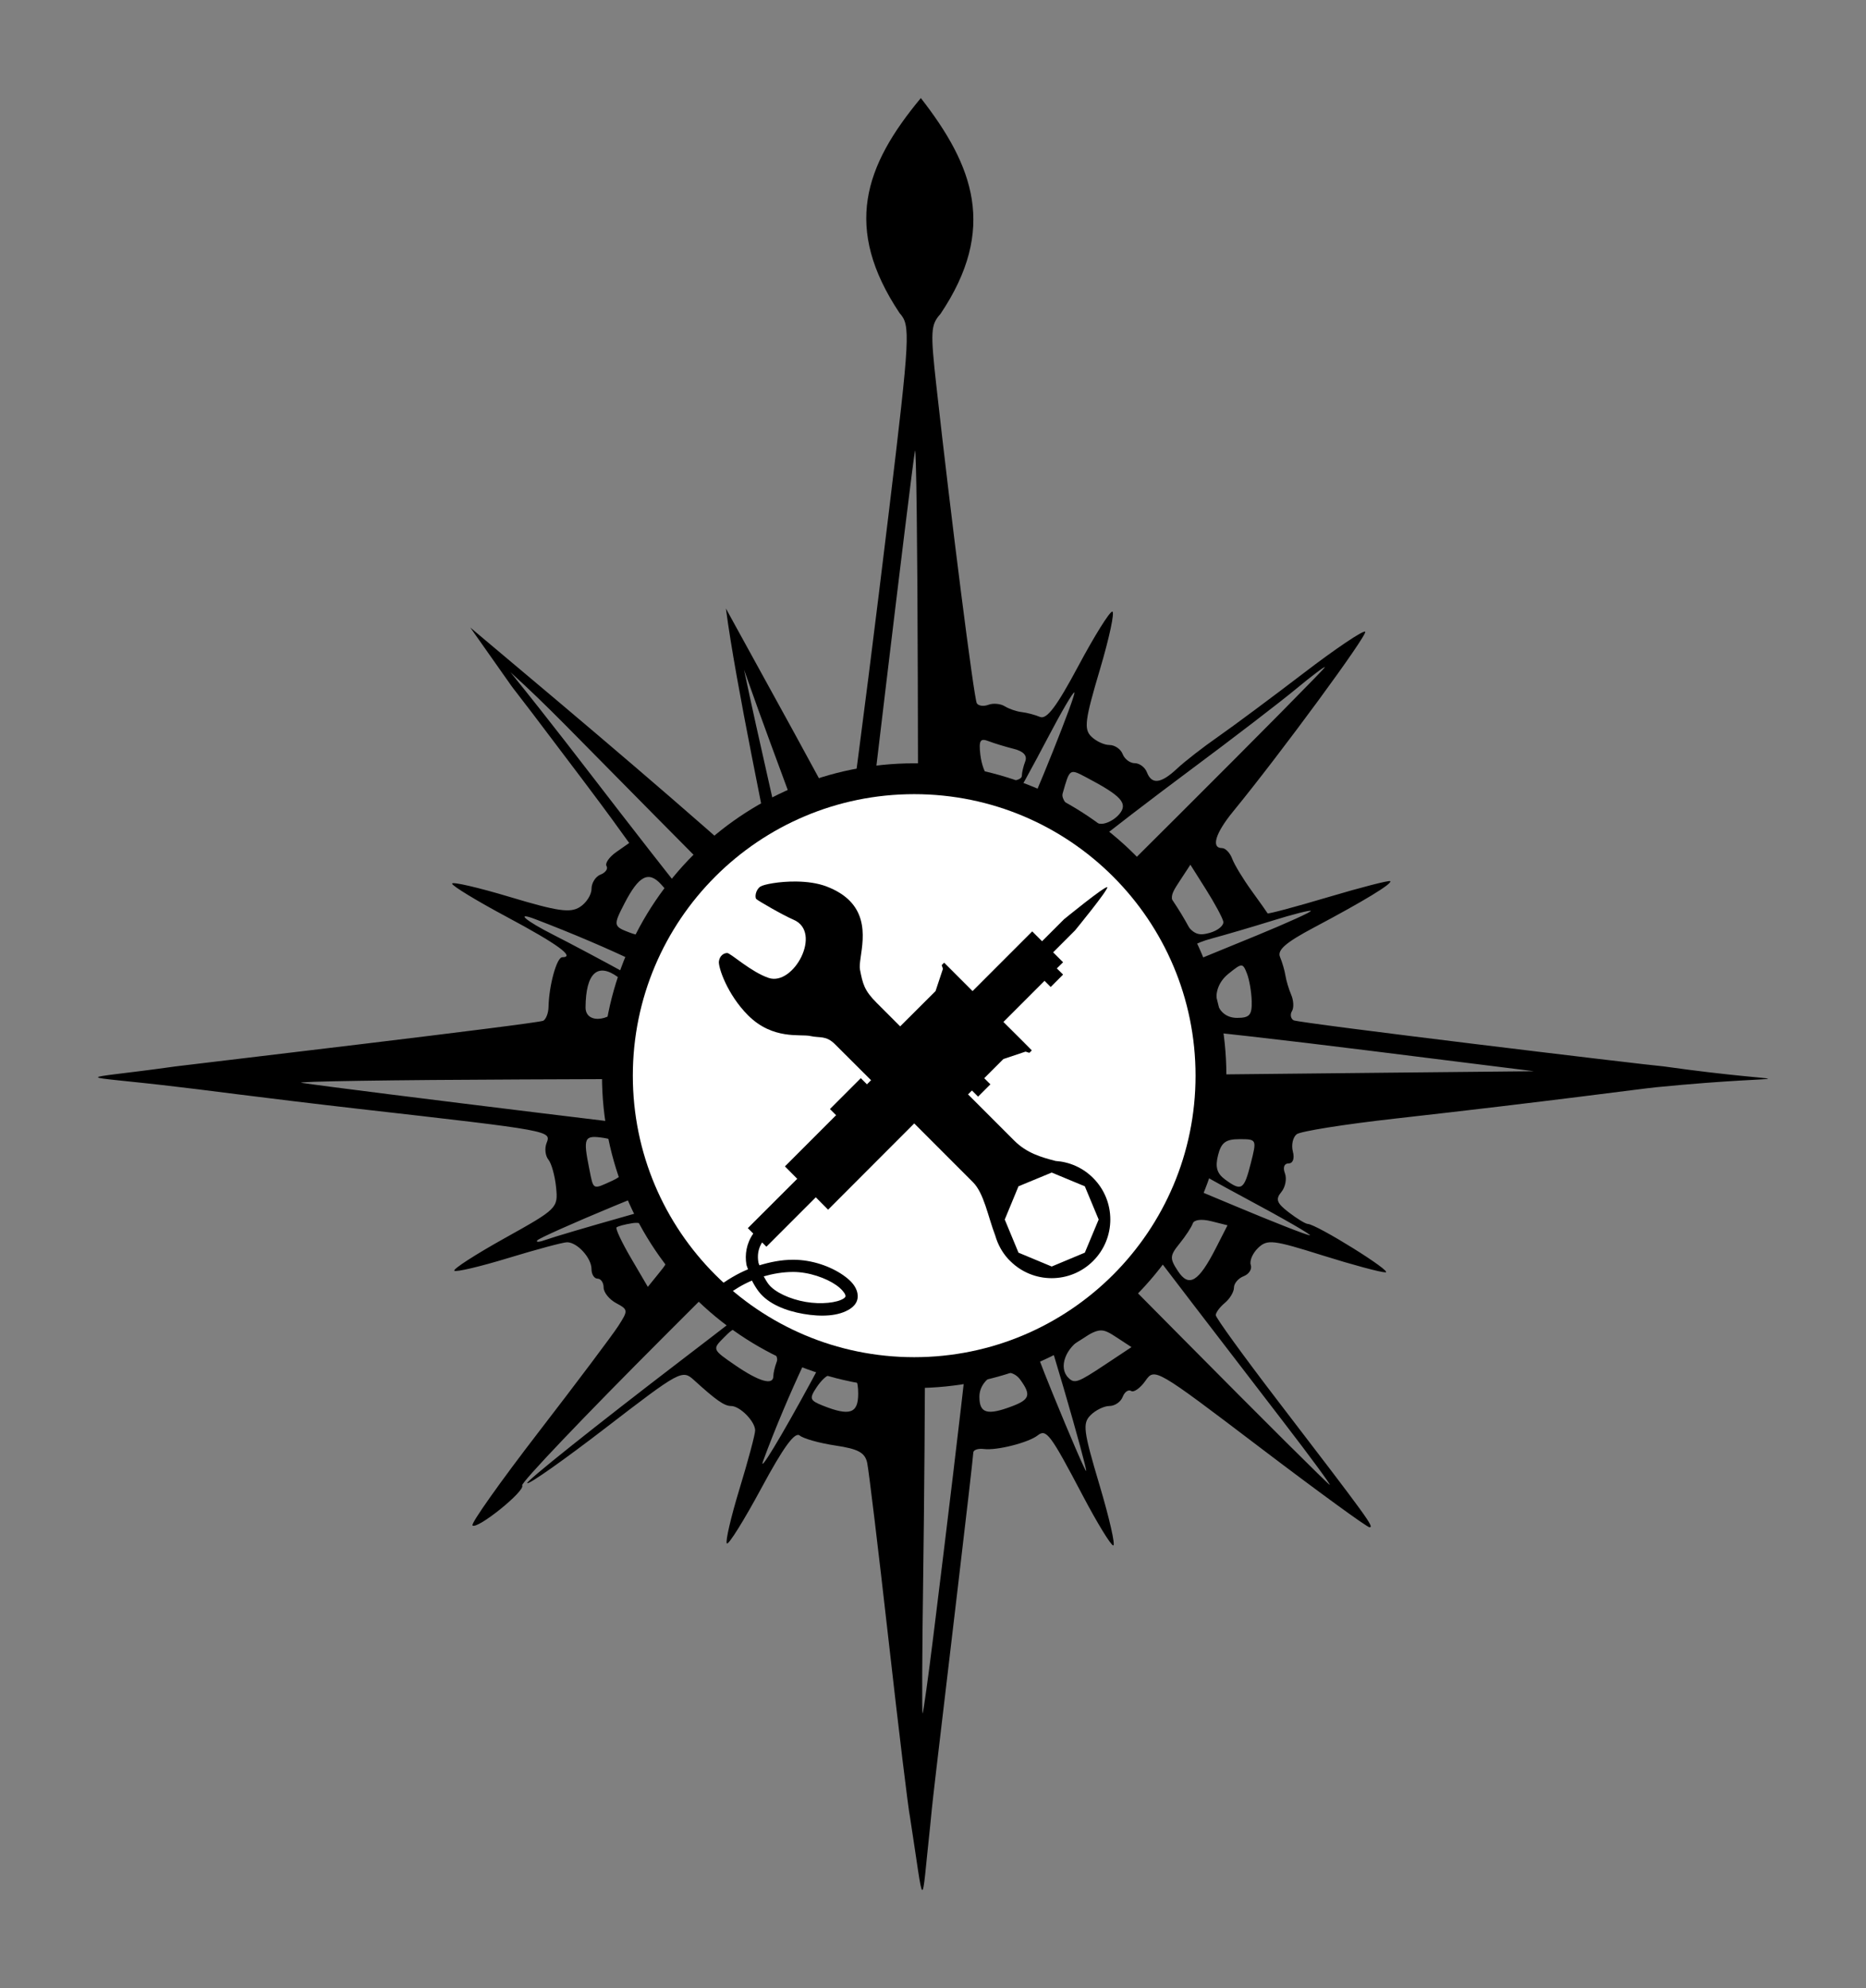 <?xml version="1.0" encoding="UTF-8" standalone="no"?>
<!-- Created with Inkscape (http://www.inkscape.org/) -->

<svg
   xmlns:dc="http://purl.org/dc/elements/1.1/"
   xmlns:cc="http://creativecommons.org/ns#"
   xmlns:rdf="http://www.w3.org/1999/02/22-rdf-syntax-ns#"
   xmlns:svg="http://www.w3.org/2000/svg"
   xmlns="http://www.w3.org/2000/svg"
   version="1.1"
   width="951.778"
   height="1013.5"
   id="svg4235">
  <rect width="100%" height="100%" fill="#808080" stroke="none"/>
  <defs
     id="defs4237" />
  <g
     transform="translate(107.317,20.102)"
     id="layer1">
    <path
       d="m 356.821,906.094 c -0.84,-3.826 -5.77,-44.516 -10.956,-90.422 -5.185,-45.907 -10.075,-86.437 -10.866,-90.067 -1.131,-5.189 -4.584,-7.068 -16.153,-8.791 -8.093,-1.205 -16.307,-3.5 -18.253,-5.101 -2.491,-2.049 -8.287,5.898 -19.572,26.83 -8.818,16.357 -16.734,29.039 -17.591,28.182 -0.857,-0.857 2.038,-13.35 6.434,-27.761 4.396,-14.411 7.992,-27.839 7.992,-29.84 0,-4.607 -7.74,-12.47 -12.275,-12.47 -3.443,0 -7.569,-2.882 -18.978,-13.257 -5.916,-5.38 -7.119,-4.728 -44.81,24.266 -21.302,16.387 -39.39,29.135 -40.196,28.329 -0.806,-0.806 34.696,-29.114 78.892,-62.908 85.671,-65.506 89.311,-69.534 72.68,-80.431 l -7.966,-5.22 -73.782,73.734 c -40.58,40.554 -73.157,74.744 -72.395,75.978 1.726,2.793 -23.025,22.714 -25.343,20.396 -0.927,-0.927 14.219,-22.309 33.656,-47.516 19.437,-25.207 37.743,-49.557 40.68,-54.111 5.147,-7.983 5.11,-8.403 -1.054,-11.701 -3.516,-1.882 -6.393,-5.459 -6.393,-7.95 0,-2.491 -1.391,-4.528 -3.091,-4.528 -1.7,0 -3.091,-2.186 -3.091,-4.858 0,-5.711 -7.268,-13.69 -12.47,-13.69 -2.001,0 -15.429,3.596 -29.84,7.992 -14.411,4.396 -26.863,7.331 -27.671,6.524 -0.808,-0.808 10.782,-8.29 25.755,-16.628 26.792,-14.919 27.207,-15.329 26.164,-25.845 -0.583,-5.877 -2.346,-12.248 -3.917,-14.158 -1.572,-1.91 -2.012,-5.677 -0.978,-8.372 2.457,-6.404 3.339,-6.243 -96.06,-17.553 -45.907,-5.224 -86.525,-10.648 -90.422,-10.976 -55.972,-6.811 -55.823,-3.144 -2.708,-10.634 9.257,-1.186 185.251,-21.847 187.598,-23.297 1.384,-0.856 2.564,-3.963 2.621,-6.905 0.214,-11.019 4.186,-25.443 7.006,-25.443 6.862,0 -2.441,-6.755 -28.422,-20.637 -15.266,-8.157 -27.756,-15.755 -27.756,-16.885 0,-1.13 13.302,1.94 29.56,6.821 24.279,7.289 30.63,8.206 35.551,5.133 3.295,-2.058 5.991,-6.233 5.991,-9.278 0,-3.045 2.079,-6.334 4.619,-7.309 2.541,-0.975 3.908,-2.923 3.04,-4.328 -0.869,-1.406 1.378,-4.628 4.994,-7.16 l 6.573,-4.604 -8.84,-12.225 c -4.862,-6.724 -23.099,-30.97 -40.526,-53.882 -17.427,-22.911 -1.011,-0.363 -31.686,-43.728 65.255,54.761 106.489,89.607 157.123,135.006 -5.873,-32.724 -21.587,-105.403 -26.745,-144.703 28.933,52.675 43.305,78.413 62.282,114.188 6.544,-47.256 14.257,-109.107 20.857,-163.624 10.898,-90.459 11.032,-94.898 5.451,-101.153 -28.928,-43.402 -18.017,-74.954 10.838,-109.629 26.779,34.363 39.17,66.664 9.987,110.077 -4.953,5.473 -5.149,8.857 -2.1,36.367 7.514,67.81 19.237,159.775 20.661,162.079 0.835,1.351 3.494,1.699 5.909,0.773 2.414,-0.927 6.171,-0.584 8.348,0.762 2.177,1.345 6.069,2.68 8.649,2.966 2.58,0.286 6.778,1.392 9.328,2.458 3.434,1.435 8.494,-5.278 19.504,-25.878 8.177,-15.298 15.984,-27.815 17.35,-27.815 1.365,0 -1.482,13.333 -6.326,29.628 -7.597,25.552 -8.207,30.231 -4.432,34.005 2.407,2.407 6.606,4.377 9.331,4.377 2.725,0 5.756,2.087 6.734,4.637 0.979,2.55 3.761,4.637 6.183,4.637 2.422,0 5.204,2.087 6.183,4.637 2.452,6.389 7.203,5.807 15.392,-1.887 3.82,-3.588 13.214,-10.892 20.877,-16.23 7.663,-5.338 27.317,-19.938 43.677,-32.445 16.36,-12.507 30.482,-22.002 31.384,-21.101 1.44,1.44 -43.182,62.148 -67.395,91.688 -9.01,10.993 -11.313,18.617 -5.624,18.617 1.754,0 4.086,2.434 5.182,5.41 1.097,2.975 5.518,10.279 9.825,16.23 4.307,5.951 8.016,11.18 8.241,11.62 0.226,0.44 14.172,-3.291 30.991,-8.291 16.819,-5 31.023,-8.649 31.564,-8.109 1.223,1.223 -13.496,10.164 -38.843,23.595 -14.447,7.655 -18.888,11.502 -17.376,15.055 1.117,2.625 2.353,6.859 2.748,9.409 0.395,2.55 1.73,7.005 2.966,9.899 1.237,2.894 1.407,6.623 0.379,8.288 -1.028,1.664 -0.674,3.765 0.788,4.669 2.3,1.421 179.748,22.793 188.833,23.515 71.408,10.06 71.565,3.199 -3.591,10.601 -7.34,0.685 -53.945,7.105 -133.701,16.039 -25.504,2.857 -47.966,6.429 -49.915,7.939 -1.95,1.51 -2.831,5.476 -1.958,8.814 0.939,3.589 0.042,6.069 -2.196,6.069 -2.223,0 -2.987,2.073 -1.853,5.029 1.061,2.766 0.235,7.07 -1.835,9.566 -3.067,3.695 -2.36,5.616 3.811,10.359 4.167,3.202 8.517,5.853 9.667,5.891 4.56,0.15 43.973,24.69 39.642,24.682 -2.55,-0.003 -17.053,-3.909 -32.228,-8.678 -25.168,-7.908 -28.04,-8.242 -32.7,-3.801 -2.81,2.678 -4.509,6.595 -3.775,8.706 0.734,2.111 -0.896,4.694 -3.623,5.741 -2.727,1.046 -4.958,3.67 -4.958,5.83 0,2.16 -2.087,5.66 -4.637,7.776 -2.55,2.117 -4.637,4.928 -4.637,6.248 0,1.32 14.259,20.996 31.686,43.725 46.423,60.545 49.224,64.407 46.719,64.407 -1.256,0 -26.418,-18.322 -55.914,-40.715 -53.136,-40.339 -53.674,-40.652 -58.366,-33.953 -2.605,3.719 -5.886,6.05 -7.292,5.182 -1.406,-0.869 -3.353,0.499 -4.328,3.04 -0.975,2.541 -4.002,4.619 -6.728,4.619 -2.725,0 -7.058,2.103 -9.628,4.674 -4.17,4.17 -3.683,7.997 4.532,35.551 5.063,16.982 8.229,30.877 7.035,30.877 -1.193,0 -8.214,-11.477 -15.601,-25.504 -16.518,-31.365 -18.537,-34.057 -22.948,-30.605 -4.731,3.703 -20.823,7.779 -27.412,6.944 -2.975,-0.377 -5.42,0.445 -5.433,1.827 -0.012,1.382 -3.494,31.726 -7.737,67.431 -4.242,35.705 -9.297,78.482 -11.233,95.059 -2.496,21.377 -2.281,20.493 -3,27.598 -4.831,44.384 -2.661,44.751 -10.33,-4.413 z m 11.907,-91.986 c 15.028,-121.107 23.78,-198.793 22.929,-203.53 -0.831,-4.627 -2.815,-5.014 -14.105,-2.751 l -13.138,2.633 0.068,51.598 c 0.037,28.379 -0.375,83.195 -0.917,121.813 -0.542,38.618 -0.68,69.91 -0.307,69.537 0.373,-0.373 2.834,-18.058 5.47,-39.301 z m 178.887,-108.952 c -33.724,-43.813 -61.222,-79.685 -84.124,-109.743 -21.355,-28.029 -29.376,-31.718 -38.543,-17.729 l -5.095,7.775 75.008,75.691 c 41.254,41.63 75.489,75.692 76.076,75.692 0.587,0 -9.908,-14.259 -23.323,-31.686 z m -112.373,-17.538 c -6.67,-22.82 -12.839,-42.202 -13.707,-43.07 -0.869,-0.869 -3.123,-0.035 -5.011,1.852 -2.514,2.514 0.968,14.207 13.029,43.749 9.053,22.174 16.766,40.012 17.139,39.639 0.373,-0.373 -4.78,-19.349 -11.45,-42.169 z m -128.614,-3.804 c 15.43,-28.454 16.989,-33.529 10.305,-33.529 -3.341,0 -22.928,41.597 -34.936,74.193 -2.81,7.629 9.158,-12.129 24.631,-40.664 z m 23.781,6.659 c 0,-7.213 -1.374,-9.274 -6.183,-9.274 -3.401,0 -7.226,-0.092 -8.501,-0.205 -1.275,-0.113 -4.218,2.655 -6.539,6.151 -3.797,5.719 -3.487,6.649 3.091,9.283 13.763,5.511 18.131,4.076 18.131,-5.955 z m 78.628,6.259 c 8.943,-3.4 9.65,-5.816 3.974,-13.579 -5.953,-8.141 -20.775,-1.87 -20.775,8.789 0,8.502 4.022,9.649 16.801,4.79 z m -121.907,-15.28 c 0,-1.561 0.781,-4.873 1.735,-7.359 1.121,-2.921 -2.256,-6.988 -9.543,-11.491 -11.211,-6.929 -11.313,-6.934 -17.353,-0.894 -6.04,6.04 -6.006,6.123 5.679,14.144 12.217,8.386 19.483,10.474 19.483,5.601 z m 169.395,-6 13.281,-8.812 -7.697,-5.043 c -7.147,-4.683 -8.37,-4.66 -17.126,0.324 -8.861,5.043 -12.553,15.163 -7.408,20.308 3.198,3.198 4.751,2.642 18.949,-6.777 z m -128.641,-8.34 c -1.244,-10.653 -1.425,-10.793 -5.838,-4.494 -5.024,7.172 -3.409,15.489 3.008,15.489 2.893,0 3.732,-3.262 2.83,-10.995 z m 74.843,9.148 c 4.311,-1.654 4.329,-2.784 0.173,-10.82 -6.045,-11.689 -7.573,-11.316 -7.573,1.847 0,11.615 0.123,11.765 7.399,8.973 z m -107.191,-24.233 c 4.219,-13.746 -0.639,-16.017 -13.067,-6.107 -8.939,7.128 -9.002,7.375 -3.006,11.906 9.268,7.005 12.502,5.838 16.073,-5.799 z m 148.752,5.68 7.057,-4.943 -9.922,-7.32 c -13.877,-10.238 -18.303,-6.863 -12.167,9.276 3.522,9.264 5.507,9.658 15.032,2.987 z m -121.392,-37.345 c -1.508,-3.93 -2.401,-3.883 -6.63,0.345 -2.688,2.688 -7.561,6.318 -10.829,8.067 -8.732,4.673 -7.332,7.927 5.651,13.131 l 11.593,4.647 0.979,-10.824 c 0.538,-5.953 0.195,-12.868 -0.764,-15.366 z m 91.38,20.444 12.519,-6.387 -11.87,-8.886 -11.87,-8.886 -1.953,8.317 c -2.584,11.003 -3.096,22.228 -1.016,22.228 0.918,0 7.303,-2.874 14.188,-6.387 z m -185.73,-28.794 c -4.491,-7.067 -8.015,-9.357 -13.187,-8.569 -3.882,0.591 -7.575,1.572 -8.206,2.179 -0.632,0.607 2.702,7.674 7.409,15.705 l 8.557,14.601 5.778,-7.136 c 5.653,-6.982 5.646,-7.344 -0.35,-16.78 z m 284.384,4.012 5.861,-11.488 -8.328,-2.09 c -4.955,-1.244 -8.771,-0.76 -9.422,1.193 -0.602,1.806 -3.604,6.382 -6.671,10.17 -5.048,6.234 -5.135,7.56 -0.911,14.007 5.654,8.629 10.573,5.65 19.47,-11.791 z m -266.555,-9.154 c 8.965,-11.351 6.743,-15.775 -6.076,-12.098 -12.61,3.616 -12.767,3.865 -8.432,13.379 4.589,10.071 5.615,9.981 14.508,-1.281 z m 246.089,0.603 c 4.508,-8.719 4.447,-8.838 -6.29,-12.133 -8.869,-2.722 -11.162,-2.497 -12.594,1.234 -1.391,3.624 9.547,19.704 13.402,19.704 0.51,0 2.977,-3.962 5.481,-8.805 z m -281.071,-7.444 c 18.703,-5.274 34.48,-9.931 35.061,-10.349 0.581,-0.418 -0.115,-2.846 -1.546,-5.395 -2.193,-3.907 -8.397,-2.233 -39.51,10.658 -20.3,8.411 -37.688,16.178 -38.642,17.261 -0.954,1.083 1.049,0.944 4.449,-0.308 3.401,-1.252 21.485,-6.592 40.188,-11.866 z m 314.368,-10.46 c -20.926,-11.184 -37.391,-20.992 -36.588,-21.794 0.802,-0.803 4.269,0.045 7.703,1.883 8.974,4.803 12.833,4.135 12.833,-2.22 0,-8.166 -20.537,-5.366 -25.251,3.443 -1.902,3.553 -2.215,6.957 -0.696,7.564 1.519,0.607 18.76,7.817 38.312,16.022 19.553,8.205 36.942,15.035 38.642,15.178 1.7,0.143 -14.03,-8.891 -34.956,-20.075 z m -137.33,3.377 c 36.546,-15.27 52.778,-60.322 34.518,-95.804 -25.616,-49.777 -97.723,-48.768 -123.485,1.729 -7.256,14.223 -8.216,41.575 -1.981,56.452 14.587,34.81 56.34,52.082 90.948,37.622 z m 90.236,-23.119 c 0.101,-3.657 -2.658,-4.453 -12.255,-3.538 -6.812,0.65 -13.144,2.409 -14.071,3.91 -0.928,1.501 2.189,7.587 6.927,13.524 l 8.614,10.795 5.328,-9.986 c 2.931,-5.492 5.387,-12.11 5.458,-14.705 z m -212.401,11.067 c 4.676,-5.86 8.501,-11.29 8.501,-12.067 0,-0.777 -6.956,-1.895 -15.459,-2.484 -8.502,-0.589 -15.458,-0.075 -15.457,1.142 0,3.7 10.299,24.063 12.167,24.063 0.96,-6e-5 5.572,-4.795 10.247,-10.655 z m -61.08,0.83 c 4.873,-2.22 7.343,-5.336 6.328,-7.981 -0.916,-2.387 -1.665,-6.154 -1.665,-8.373 0,-2.218 -4.173,-4.646 -9.274,-5.394 -9.984,-1.465 -10.542,-0.27 -7.342,15.73 2.222,11.109 1.537,10.764 11.953,6.019 z m 325.46,-8.723 c 3.119,-12.287 3.082,-12.365 -5.748,-12.365 -7.04,0 -9.315,1.706 -10.947,8.209 -1.518,6.047 -0.564,9.304 3.623,12.365 8.391,6.136 9.627,5.359 13.071,-8.209 z m -306.155,-9.81 c -11.79,-2.464 -12.734,-1.881 -10.149,6.263 1.886,5.942 2.334,5.982 11.039,1.006 l 9.073,-5.187 z m 61.536,-7.965 c -0.838,-2.975 -2.433,-9.931 -3.545,-15.457 l -2.022,-10.047 -121.09,0.463 c -66.599,0.255 -117.367,1.033 -112.817,1.729 21.651,3.313 224.641,28.142 232.288,28.413 6.885,0.244 8.39,-0.825 7.186,-5.101 z m 313.334,-28.468 75.738,-0.757 -83.467,-10.423 c -45.907,-5.733 -86.945,-10.373 -91.195,-10.312 -4.251,0.061 -20.665,-1.853 -36.476,-4.253 -26.194,-3.977 -28.573,-3.925 -26.786,0.581 1.079,2.72 2.708,9.392 3.622,14.828 1.925,11.458 4.362,11.979 53.458,11.426 16.152,-0.182 63.45,-0.672 105.106,-1.088 z m -389.252,-36.358 c 2.611,-6.867 2.205,-9.135 -2.213,-12.365 -10.437,-7.631 -16.416,-2.081 -16.552,15.365 -0.073,9.377 14.974,6.972 18.765,-2.999 z m 321.025,-0.092 c -0.119,-4.676 -1.22,-11.046 -2.445,-14.157 -2.146,-5.447 -2.497,-5.438 -9.523,0.251 -9.894,8.012 -6.993,22.407 4.516,22.407 6.359,0 7.632,-1.453 7.452,-8.501 z m -296.553,2.996 c 0,-3.123 -17.65,-9.819 -19.915,-7.555 -5.191,5.191 -0.832,9.968 9.095,9.968 5.951,0 10.82,-1.086 10.82,-2.414 z m 275.131,-3.769 c 0,-7.195 -2.479,-7.622 -10.211,-1.76 -4.171,3.163 -4.56,4.633 -1.546,5.84 8.087,3.24 11.756,1.966 11.756,-4.081 z m -243.213,0.407 8.733,-1.953 -8.733,-11.48 c -4.803,-6.314 -9.625,-11.531 -10.716,-11.593 -1.738,-0.099 -11.928,22.307 -11.928,26.226 0,1.908 11.458,1.3 22.644,-1.201 z m 208.577,-11.175 -6.733,-13.859 -8.558,9.995 c -4.707,5.497 -8.614,10.946 -8.683,12.108 -0.122,2.06 9.842,4.218 23.792,5.152 l 6.915,0.463 z m -234.858,5.637 c -0.832,-4.269 -35.7,-21.083 -74.419,-35.885 -10.707,-4.093 -5.109,0.741 9.274,8.009 8.076,4.081 25.117,13.141 37.869,20.133 26.029,14.272 28.695,15.028 27.276,7.743 z m 63.524,-9.712 c -6.291,-7.659 -6.851,-8.164 -77.54,-79.455 -42.141,-42.5 -53.487,-54.811 -73.155,-72.635 40.337,49.761 63.055,82.96 133.624,168.958 6.094,-8.604 8.684,-9.514 17.071,-16.868 z m 185.623,0.602 c 7.751,-2.974 6.017,-10.66 -2.066,-9.154 -3.826,0.713 -7.955,1.4 -9.177,1.526 -3.024,0.313 0.695,9.504 3.845,9.504 1.379,0 4.708,-0.844 7.398,-1.876 z m 79.082,-155.267 c 0,-0.6 -6.608,4.379 -14.684,11.065 -8.076,6.686 -32.073,25.091 -53.326,40.9 -21.253,15.81 -43.748,33.075 -49.988,38.367 -6.24,5.292 -19.731,15.882 -29.979,23.533 -20.088,14.998 -21.712,20.762 -8.954,31.782 6.274,5.419 7.556,4.327 81.652,-69.525 41.403,-41.267 75.278,-75.521 75.278,-76.121 z m -34.841,136.794 c 15.692,-6.447 28.153,-12.1 27.69,-12.563 -0.463,-0.463 -9.129,1.737 -19.257,4.889 -10.129,3.152 -24.328,7.323 -31.554,9.268 -8.369,2.253 -13.138,5.297 -13.138,8.386 0,2.667 1.739,4.149 3.864,3.295 2.125,-0.855 16.703,-6.828 32.396,-13.275 z m -282.389,5.486 c 0.849,-1.374 -1.774,-6.591 -5.829,-11.593 l -7.374,-9.094 -5.524,7.728 c -6.657,9.312 -6.46,10.255 2.682,12.83 10.357,2.917 14.303,2.948 16.046,0.128 z m 236.39,-0.894 c 5.353,-1.866 8.864,-4.797 7.803,-6.513 -1.276,-2.064 -2.583,-2.078 -3.861,-0.041 -1.169,1.863 -3.724,1.15 -6.468,-1.804 -4.02,-4.328 -3.932,-4.652 0.773,-2.846 2.92,1.12 5.309,0.806 5.309,-0.7 0,-5.914 -7.952,-4.927 -13.107,1.626 -10.117,12.861 -7.118,16.089 9.55,10.278 z m -262.3,-9.685 c 0,-1.891 2.302,-5.982 5.116,-9.092 4.769,-5.27 4.737,-6.072 -0.469,-11.825 -6.451,-7.128 -11.399,-4.581 -18.762,9.657 -5.77,11.158 -5.678,11.7 2.522,14.799 7.677,2.901 11.592,1.706 11.592,-3.54 z m 291.317,-2.087 c -0.449,-2.004 -4.406,-9.331 -8.794,-16.281 l -7.978,-12.637 -5.539,8.444 c -5.382,8.205 -5.352,8.728 1.065,18.455 5.517,8.362 7.878,9.653 14.333,7.837 4.251,-1.196 7.361,-3.814 6.912,-5.818 z m -162.948,-0.292 7.403,0 -0.271,-122.881 c -0.149,-67.585 -0.798,-120.099 -1.442,-116.699 -1.627,8.586 -28.953,236.571 -28.953,241.561 0,3.069 1.919,3.32 7.93,1.035 4.361,-1.658 11.261,-3.015 15.333,-3.015 z m 66.351,-21.348 7.692,-6.067 -7.692,-2.882 c -20.136,-7.545 -20.724,-7.497 -20.082,1.64 1.414,20.119 1.268,19.774 6.979,16.489 2.975,-1.712 8.871,-5.842 13.102,-9.179 z m 20.538,-16.001 c 5.726,-3.539 10.412,-6.981 10.412,-7.649 0,-0.668 -4.198,-3.385 -9.33,-6.039 -10.062,-5.204 -9.948,-5.301 -13.656,11.621 -2.235,10.198 -0.93,10.412 12.574,2.066 z m -131.023,17.031 c -8.042,-30.815 -16.827,-49.355 -37.353,-107.698 7.836,37.241 17.481,77.851 25.585,115.044 3.5,-3.641 5.905,-6.277 11.768,-7.345 z m 104.333,-29.133 c 5.609,-10.48 27.81,-65.978 26.799,-66.989 -0.525,-0.525 -6.669,9.959 -13.653,23.299 -6.984,13.34 -15.574,28.972 -19.09,34.74 -3.516,5.767 -6.398,11.529 -6.404,12.804 -0.025,4.9 9.205,2.02 12.348,-3.853 z m -9.764,-7.885 c 4.713,-10.343 4.632,-10.674 -2.595,-10.674 -4.809,0 -6.183,2.061 -6.183,9.274 0,11.346 3.959,11.977 8.778,1.4 z m 59.51,2.902 c 4.521,-5.447 1.152,-9.221 -16.563,-18.557 -8.915,-4.698 -8.686,-4.848 -12.369,8.072 -1.452,5.094 11.755,15.404 19.774,15.436 2.767,0.012 6.888,-2.217 9.157,-4.951 z m -49.739,-19.506 c 0,-1.561 0.778,-4.867 1.73,-7.347 1.142,-2.975 -0.864,-5.16 -5.896,-6.422 -4.194,-1.053 -9.967,-2.812 -12.828,-3.91 -4.257,-1.634 -5.014,-0.372 -4.162,6.942 0.572,4.916 2.436,9.961 4.143,11.21 4.438,3.248 17.014,2.899 17.014,-0.473 z"
       id="path4123"
       style="fill:#000000" />
    <path
       d="m 358.975,369.023 c -87.942,0 -159.238,71.296 -159.238,159.238 0,87.942 71.296,159.238 159.238,159.238 87.942,0 159.238,-71.296 159.238,-159.238 0,-87.942 -71.296,-159.238 -159.238,-159.238 z m 0,21.819 c 75.88,0 137.369,61.538 137.369,137.418 0,75.88 -61.489,137.369 -137.369,137.369 -75.895,0.488 -136.354,-70.198 -137.418,-137.369 0,-75.88 61.538,-137.418 137.418,-137.418 z"
       id="path7438-70-0-9-0-5-7"
       style="color:#000000;fill:#000000;fill-opacity:1;fill-rule:evenodd;stroke:none;stroke-width:10.416;marker:none;visibility:visible;display:inline;overflow:visible;enable-background:accumulate" />
    <path
       d="m 502.485,528.261 c 0,79.259 -64.252,143.51 -143.51,143.51 -79.258,0 -143.51,-64.252 -143.51,-143.51 0,-79.258 64.252,-143.51 143.51,-143.51 79.259,0 143.51,64.252 143.51,143.51 z"
       id="path3735-6-8-4-5-6-5-7-9-9"
       style="color:#000000;fill:#ffffff;fill-opacity:1;fill-rule:evenodd;stroke:none;stroke-width:1;marker:none;visibility:visible;display:inline;overflow:visible;enable-background:accumulate" />
    <path
       d="m 263.242,640.297 c 4.244,-3.182 8.537,-5.697 12.969,-7.583 1.103,2.161 2.318,4.114 3.504,5.648 4.9,6.339 13.833,9.803 22.8,11.348 8.967,1.544 17.997,1.282 23.898,-2.667 1.561,-1.045 2.82,-2.433 3.399,-4.131 0.579,-1.698 0.41,-3.563 -0.157,-5.125 -1.134,-3.123 -3.644,-5.545 -6.851,-7.792 -6.413,-4.494 -15.969,-7.931 -25.676,-7.896 -6.027,0.022 -11.631,1.183 -17.1,2.824 -0.134,-0.522 -0.436,-0.988 -0.523,-1.517 -0.551,-3.336 -0.246,-6.727 1.883,-10.145 l 2.196,2.196 25.206,-25.206 6.275,6.328 43.927,-43.979 29.912,29.912 c 5.717,5.717 7.589,17.22 11.452,27.35 1.233,4.281 3.409,8.382 6.589,11.871 0.311,0.35 0.663,0.663 0.994,0.994 11.686,11.686 30.62,11.686 42.306,0 11.686,-11.686 11.686,-30.619 0,-42.306 -5.334,-5.334 -12.161,-8.216 -19.14,-8.681 -7.187,-1.861 -14.683,-3.963 -21.075,-10.354 l -23.585,-23.585 1.987,-1.987 3.138,3.138 6.275,-6.275 -3.138,-3.138 9.779,-9.779 11.296,-3.765 1.935,0.627 1.255,-1.255 -5.02,-5.073 -9.465,-9.413 20.97,-20.97 3.138,3.138 6.328,-6.328 -3.19,-3.138 3.19,-3.138 -5.073,-5.073 11.191,-11.191 c 0,0 17.05,-20.756 16.42,-22.016 -1.259,-0.63 -22.068,16.368 -22.068,16.368 l -11.191,11.191 -5.02,-5.02 -30.435,30.435 -9.465,-9.465 -5.02,-5.02 -1.255,1.255 0.628,1.883 -3.765,11.348 -18.042,17.989 -12.028,-12.028 c -6.348,-6.348 -7.049,-9.668 -8.472,-16.891 -1.156,-5.869 6.542,-23.192 -5.282,-35.142 -2.729,-2.757 -6.504,-5.233 -11.662,-7.217 -4.684,-1.802 -10.258,-2.495 -15.531,-2.562 -8.788,-0.112 -16.716,1.505 -18.303,2.562 -2.539,1.693 -2.938,5.534 -2.092,6.38 0.846,0.846 13.534,8.206 19.035,10.563 14.812,6.348 -0.012,33.883 -12.707,29.651 -8.998,-2.999 -19.486,-12.708 -21.179,-12.708 -1.693,0 -3.813,1.274 -4.236,4.236 -0.423,2.963 4.271,16.927 14.852,27.507 12.696,12.696 26.786,9.442 31.743,10.563 4.957,1.122 8,-0.42 12.655,4.236 l 18.355,18.303 -2.092,2.092 -3.138,-3.138 -15.741,15.741 3.138,3.138 -26.095,26.095 6.275,6.328 -25.206,25.154 2.772,2.772 c -3.57,5.132 -4.311,10.797 -3.504,15.688 0.152,0.921 0.596,1.639 0.837,2.51 -5.374,2.25 -10.548,5.277 -15.584,9.099 0.105,3.13 1.411,4.68 4.602,4.236 z m 165.877,-62.648 16.891,7.007 7.06,16.943 -7.06,16.891 -16.891,7.06 -16.943,-7.06 -7.007,-16.891 7.007,-16.943 z m -131.991,50.673 c 8.161,-0.029 16.941,3.116 22.12,6.746 2.59,1.815 4.161,3.794 4.55,4.863 0.194,0.535 0.17,0.75 0.105,0.941 -0.066,0.191 -0.226,0.515 -0.941,0.994 -3.204,2.144 -11.364,3.101 -19.349,1.726 -7.985,-1.375 -15.739,-4.918 -18.931,-9.047 -0.827,-1.071 -1.662,-2.52 -2.458,-3.974 4.742,-1.349 9.621,-2.23 14.904,-2.249 z"
       id="path7438-70-0-9-2"
       style="color:#000000;fill:#000000;fill-opacity:1;fill-rule:evenodd;stroke:none;stroke-width:10.416;marker:none;visibility:visible;display:inline;overflow:visible;enable-background:accumulate" />
  </g>
</svg>
